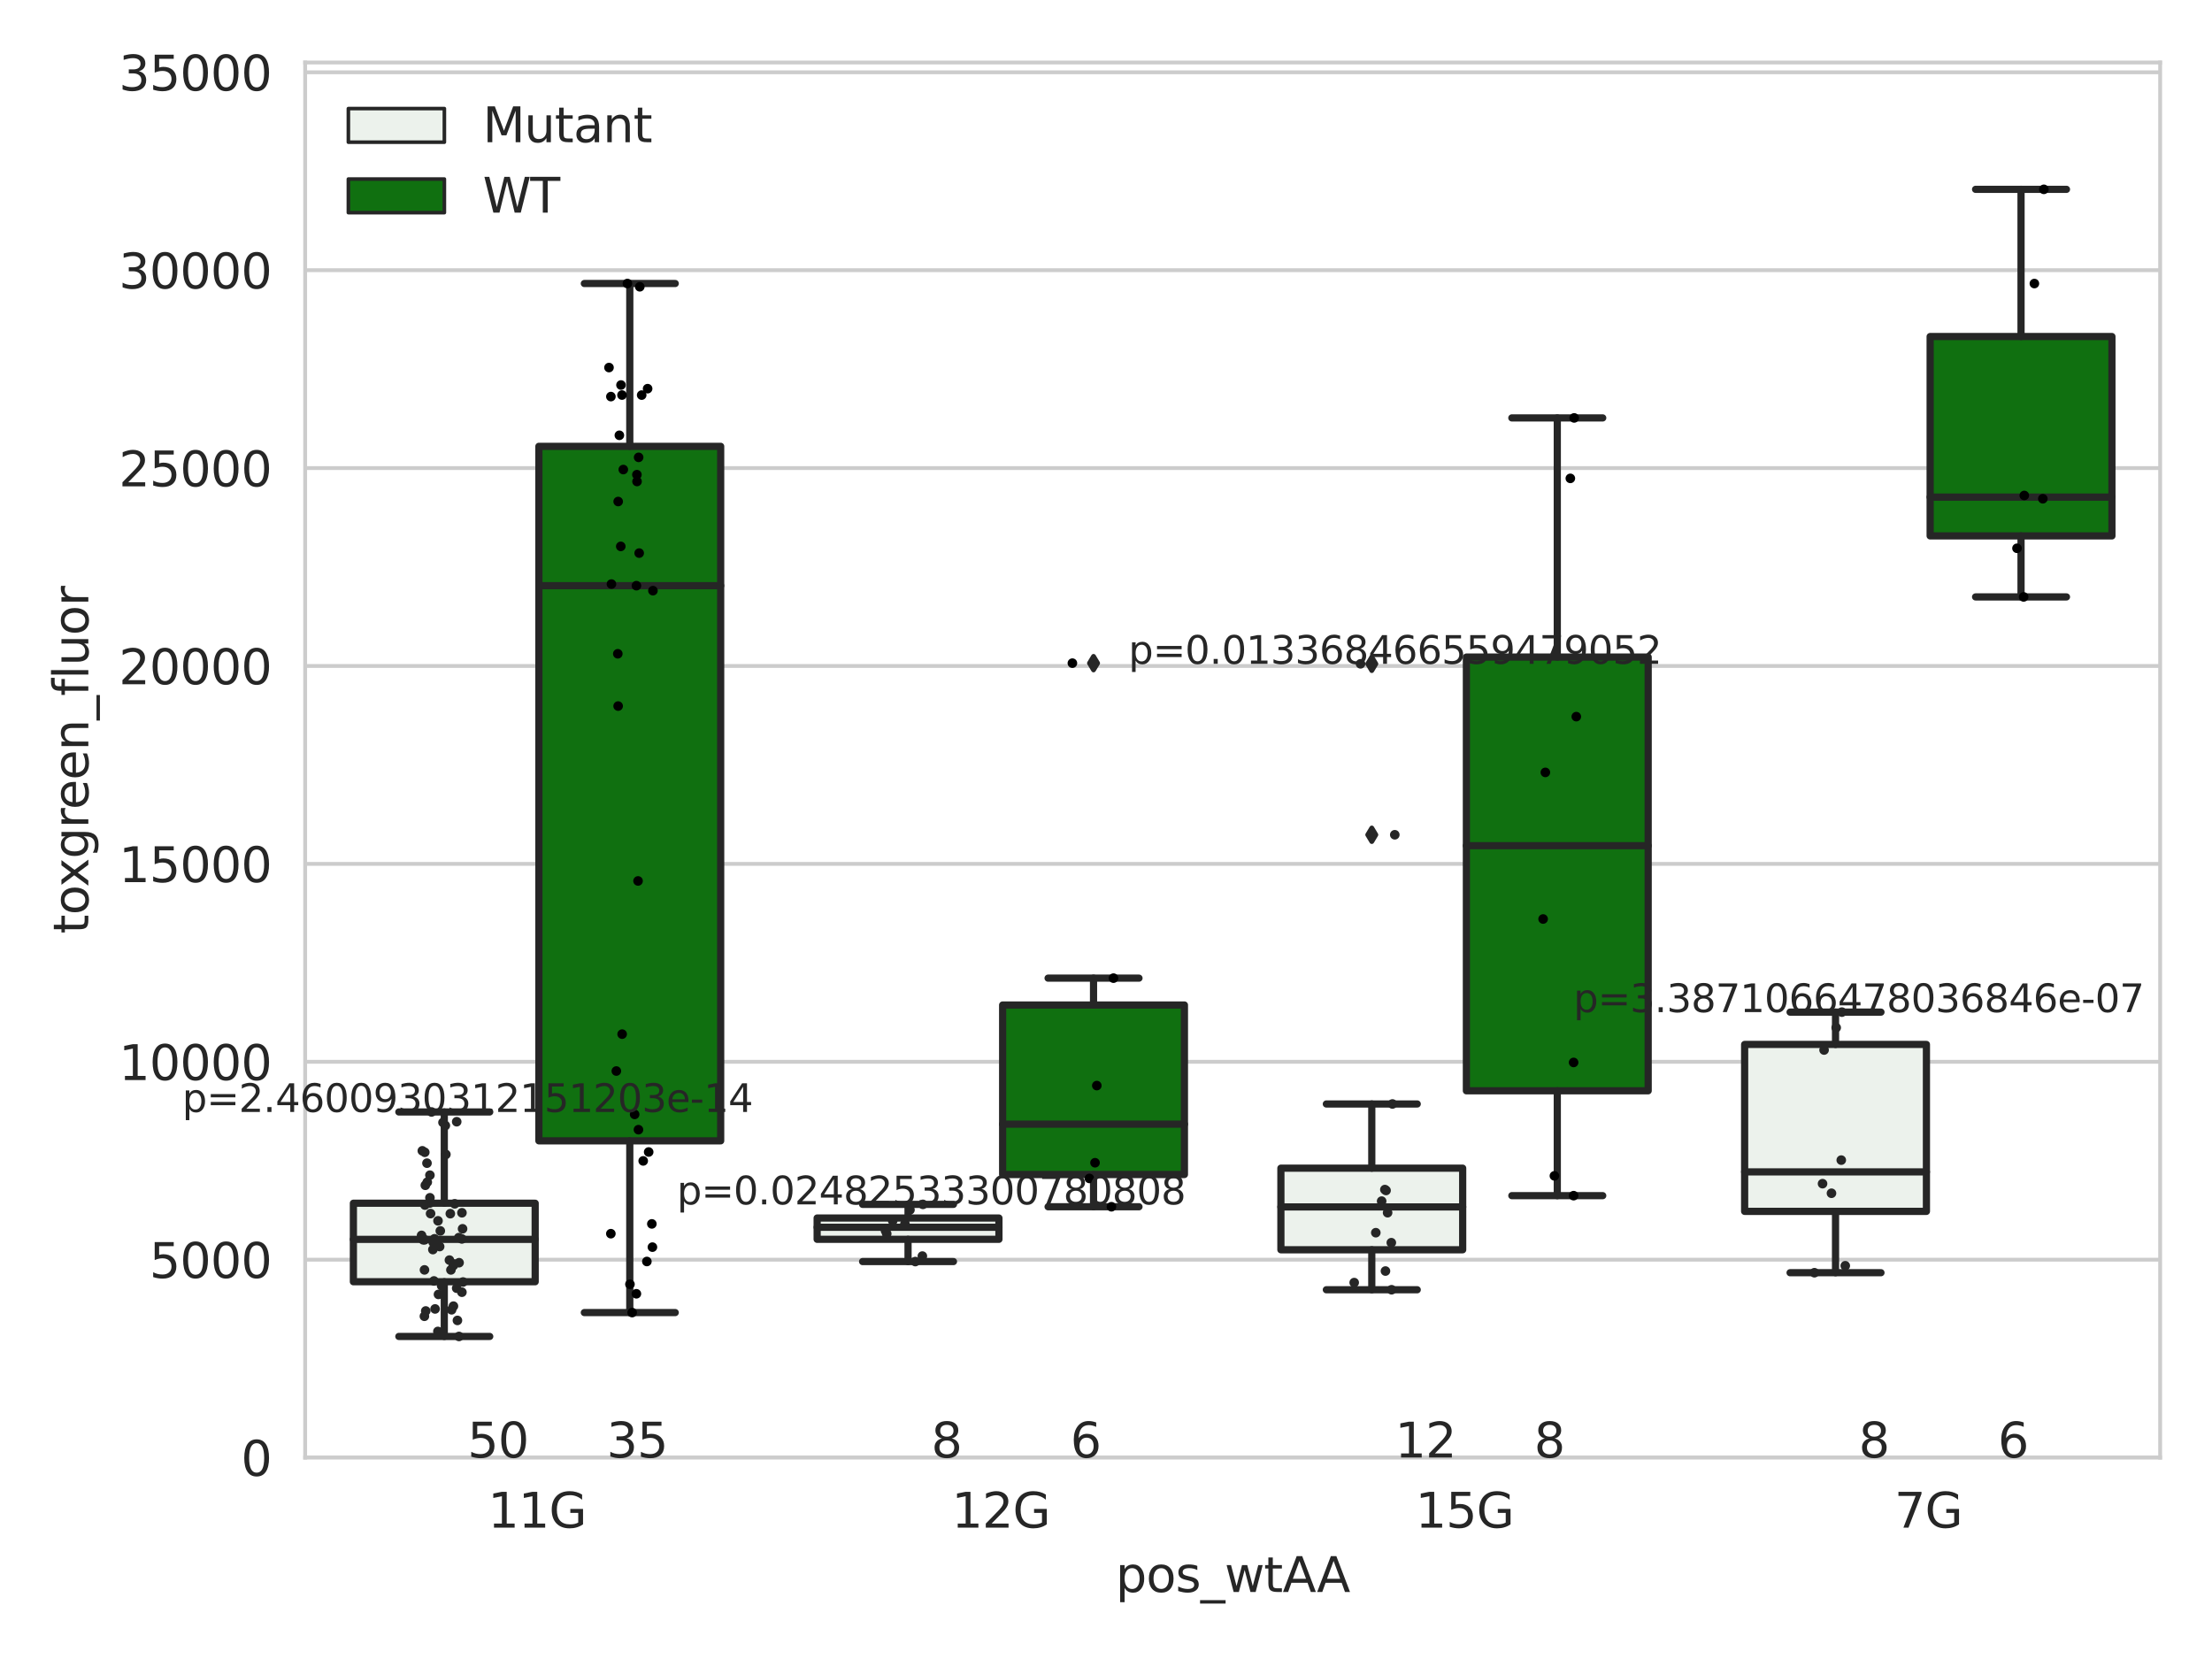 <?xml version="1.0" encoding="utf-8" standalone="no"?>
<!DOCTYPE svg PUBLIC "-//W3C//DTD SVG 1.1//EN"
  "http://www.w3.org/Graphics/SVG/1.1/DTD/svg11.dtd">
<svg xmlns:xlink="http://www.w3.org/1999/xlink" width="460.8pt" height="345.6pt" viewBox="0 0 460.8 345.6" xmlns="http://www.w3.org/2000/svg" version="1.1">
 <defs>
  <style type="text/css">*{stroke-linejoin: round; stroke-linecap: butt}</style>
 </defs>
 <g id="figure_1">
  <g id="patch_1">
   <path d="M 0 345.6 
L 460.8 345.6 
L 460.8 0 
L 0 0 
z
" style="fill: #ffffff"/>
  </g>
  <g id="axes_1">
   <g id="patch_2">
    <path d="M 63.571 303.64 
L 450 303.64 
L 450 13.022 
L 63.571 13.022 
z
" style="fill: #ffffff"/>
   </g>
   <g id="matplotlib.axis_1">
    <g id="xtick_1">
     <g id="text_1">
      <!-- 11G -->
      <g style="fill: #262626" transform="translate(101.638 318.238) scale(0.1 -0.1)">
       <defs>
        <path id="DejaVuSans-31" d="M 794 531 
L 1825 531 
L 1825 4091 
L 703 3866 
L 703 4441 
L 1819 4666 
L 2450 4666 
L 2450 531 
L 3481 531 
L 3481 0 
L 794 0 
L 794 531 
z
" transform="scale(0.016)"/>
        <path id="DejaVuSans-47" d="M 3809 666 
L 3809 1919 
L 2778 1919 
L 2778 2438 
L 4434 2438 
L 4434 434 
Q 4069 175 3628 42 
Q 3188 -91 2688 -91 
Q 1594 -91 976 548 
Q 359 1188 359 2328 
Q 359 3472 976 4111 
Q 1594 4750 2688 4750 
Q 3144 4750 3555 4637 
Q 3966 4525 4313 4306 
L 4313 3634 
Q 3963 3931 3569 4081 
Q 3175 4231 2741 4231 
Q 1884 4231 1454 3753 
Q 1025 3275 1025 2328 
Q 1025 1384 1454 906 
Q 1884 428 2741 428 
Q 3075 428 3337 486 
Q 3600 544 3809 666 
z
" transform="scale(0.016)"/>
       </defs>
       <use xlink:href="#DejaVuSans-31"/>
       <use xlink:href="#DejaVuSans-31" x="63.623"/>
       <use xlink:href="#DejaVuSans-47" x="127.246"/>
      </g>
     </g>
    </g>
    <g id="xtick_2">
     <g id="text_2">
      <!-- 12G -->
      <g style="fill: #262626" transform="translate(198.245 318.238) scale(0.1 -0.1)">
       <defs>
        <path id="DejaVuSans-32" d="M 1228 531 
L 3431 531 
L 3431 0 
L 469 0 
L 469 531 
Q 828 903 1448 1529 
Q 2069 2156 2228 2338 
Q 2531 2678 2651 2914 
Q 2772 3150 2772 3378 
Q 2772 3750 2511 3984 
Q 2250 4219 1831 4219 
Q 1534 4219 1204 4116 
Q 875 4013 500 3803 
L 500 4441 
Q 881 4594 1212 4672 
Q 1544 4750 1819 4750 
Q 2544 4750 2975 4387 
Q 3406 4025 3406 3419 
Q 3406 3131 3298 2873 
Q 3191 2616 2906 2266 
Q 2828 2175 2409 1742 
Q 1991 1309 1228 531 
z
" transform="scale(0.016)"/>
       </defs>
       <use xlink:href="#DejaVuSans-31"/>
       <use xlink:href="#DejaVuSans-32" x="63.623"/>
       <use xlink:href="#DejaVuSans-47" x="127.246"/>
      </g>
     </g>
    </g>
    <g id="xtick_3">
     <g id="text_3">
      <!-- 15G -->
      <g style="fill: #262626" transform="translate(294.853 318.238) scale(0.1 -0.1)">
       <defs>
        <path id="DejaVuSans-35" d="M 691 4666 
L 3169 4666 
L 3169 4134 
L 1269 4134 
L 1269 2991 
Q 1406 3038 1543 3061 
Q 1681 3084 1819 3084 
Q 2600 3084 3056 2656 
Q 3513 2228 3513 1497 
Q 3513 744 3044 326 
Q 2575 -91 1722 -91 
Q 1428 -91 1123 -41 
Q 819 9 494 109 
L 494 744 
Q 775 591 1075 516 
Q 1375 441 1709 441 
Q 2250 441 2565 725 
Q 2881 1009 2881 1497 
Q 2881 1984 2565 2268 
Q 2250 2553 1709 2553 
Q 1456 2553 1204 2497 
Q 953 2441 691 2322 
L 691 4666 
z
" transform="scale(0.016)"/>
       </defs>
       <use xlink:href="#DejaVuSans-31"/>
       <use xlink:href="#DejaVuSans-35" x="63.623"/>
       <use xlink:href="#DejaVuSans-47" x="127.246"/>
      </g>
     </g>
    </g>
    <g id="xtick_4">
     <g id="text_4">
      <!-- 7G -->
      <g style="fill: #262626" transform="translate(394.641 318.238) scale(0.1 -0.1)">
       <defs>
        <path id="DejaVuSans-37" d="M 525 4666 
L 3525 4666 
L 3525 4397 
L 1831 0 
L 1172 0 
L 2766 4134 
L 525 4134 
L 525 4666 
z
" transform="scale(0.016)"/>
       </defs>
       <use xlink:href="#DejaVuSans-37"/>
       <use xlink:href="#DejaVuSans-47" x="63.623"/>
      </g>
     </g>
    </g>
    <g id="text_5">
     <!-- pos_wtAA -->
     <g style="fill: #262626" transform="translate(232.42 331.638) scale(0.1 -0.1)">
      <defs>
       <path id="DejaVuSans-70" d="M 1159 525 
L 1159 -1331 
L 581 -1331 
L 581 3500 
L 1159 3500 
L 1159 2969 
Q 1341 3281 1617 3432 
Q 1894 3584 2278 3584 
Q 2916 3584 3314 3078 
Q 3713 2572 3713 1747 
Q 3713 922 3314 415 
Q 2916 -91 2278 -91 
Q 1894 -91 1617 61 
Q 1341 213 1159 525 
z
M 3116 1747 
Q 3116 2381 2855 2742 
Q 2594 3103 2138 3103 
Q 1681 3103 1420 2742 
Q 1159 2381 1159 1747 
Q 1159 1113 1420 752 
Q 1681 391 2138 391 
Q 2594 391 2855 752 
Q 3116 1113 3116 1747 
z
" transform="scale(0.016)"/>
       <path id="DejaVuSans-6f" d="M 1959 3097 
Q 1497 3097 1228 2736 
Q 959 2375 959 1747 
Q 959 1119 1226 758 
Q 1494 397 1959 397 
Q 2419 397 2687 759 
Q 2956 1122 2956 1747 
Q 2956 2369 2687 2733 
Q 2419 3097 1959 3097 
z
M 1959 3584 
Q 2709 3584 3137 3096 
Q 3566 2609 3566 1747 
Q 3566 888 3137 398 
Q 2709 -91 1959 -91 
Q 1206 -91 779 398 
Q 353 888 353 1747 
Q 353 2609 779 3096 
Q 1206 3584 1959 3584 
z
" transform="scale(0.016)"/>
       <path id="DejaVuSans-73" d="M 2834 3397 
L 2834 2853 
Q 2591 2978 2328 3040 
Q 2066 3103 1784 3103 
Q 1356 3103 1142 2972 
Q 928 2841 928 2578 
Q 928 2378 1081 2264 
Q 1234 2150 1697 2047 
L 1894 2003 
Q 2506 1872 2764 1633 
Q 3022 1394 3022 966 
Q 3022 478 2636 193 
Q 2250 -91 1575 -91 
Q 1294 -91 989 -36 
Q 684 19 347 128 
L 347 722 
Q 666 556 975 473 
Q 1284 391 1588 391 
Q 1994 391 2212 530 
Q 2431 669 2431 922 
Q 2431 1156 2273 1281 
Q 2116 1406 1581 1522 
L 1381 1569 
Q 847 1681 609 1914 
Q 372 2147 372 2553 
Q 372 3047 722 3315 
Q 1072 3584 1716 3584 
Q 2034 3584 2315 3537 
Q 2597 3491 2834 3397 
z
" transform="scale(0.016)"/>
       <path id="DejaVuSans-5f" d="M 3263 -1063 
L 3263 -1509 
L -63 -1509 
L -63 -1063 
L 3263 -1063 
z
" transform="scale(0.016)"/>
       <path id="DejaVuSans-77" d="M 269 3500 
L 844 3500 
L 1563 769 
L 2278 3500 
L 2956 3500 
L 3675 769 
L 4391 3500 
L 4966 3500 
L 4050 0 
L 3372 0 
L 2619 2869 
L 1863 0 
L 1184 0 
L 269 3500 
z
" transform="scale(0.016)"/>
       <path id="DejaVuSans-74" d="M 1172 4494 
L 1172 3500 
L 2356 3500 
L 2356 3053 
L 1172 3053 
L 1172 1153 
Q 1172 725 1289 603 
Q 1406 481 1766 481 
L 2356 481 
L 2356 0 
L 1766 0 
Q 1100 0 847 248 
Q 594 497 594 1153 
L 594 3053 
L 172 3053 
L 172 3500 
L 594 3500 
L 594 4494 
L 1172 4494 
z
" transform="scale(0.016)"/>
       <path id="DejaVuSans-41" d="M 2188 4044 
L 1331 1722 
L 3047 1722 
L 2188 4044 
z
M 1831 4666 
L 2547 4666 
L 4325 0 
L 3669 0 
L 3244 1197 
L 1141 1197 
L 716 0 
L 50 0 
L 1831 4666 
z
" transform="scale(0.016)"/>
      </defs>
      <use xlink:href="#DejaVuSans-70"/>
      <use xlink:href="#DejaVuSans-6f" x="63.477"/>
      <use xlink:href="#DejaVuSans-73" x="124.658"/>
      <use xlink:href="#DejaVuSans-5f" x="176.758"/>
      <use xlink:href="#DejaVuSans-77" x="226.758"/>
      <use xlink:href="#DejaVuSans-74" x="308.545"/>
      <use xlink:href="#DejaVuSans-41" x="347.754"/>
      <use xlink:href="#DejaVuSans-41" x="418.912"/>
     </g>
    </g>
   </g>
   <g id="matplotlib.axis_2">
    <g id="ytick_1">
     <g id="line2d_1">
      <path d="M 63.571 303.64 
L 450 303.64 
" clip-path="url(#p4f8d6cd284)" style="fill: none; stroke: #cccccc; stroke-width: 0.8; stroke-linecap: round"/>
     </g>
     <g id="text_6">
      <!-- 0 -->
      <g style="fill: #262626" transform="translate(50.209 307.439) scale(0.1 -0.1)">
       <defs>
        <path id="DejaVuSans-30" d="M 2034 4250 
Q 1547 4250 1301 3770 
Q 1056 3291 1056 2328 
Q 1056 1369 1301 889 
Q 1547 409 2034 409 
Q 2525 409 2770 889 
Q 3016 1369 3016 2328 
Q 3016 3291 2770 3770 
Q 2525 4250 2034 4250 
z
M 2034 4750 
Q 2819 4750 3233 4129 
Q 3647 3509 3647 2328 
Q 3647 1150 3233 529 
Q 2819 -91 2034 -91 
Q 1250 -91 836 529 
Q 422 1150 422 2328 
Q 422 3509 836 4129 
Q 1250 4750 2034 4750 
z
" transform="scale(0.016)"/>
       </defs>
       <use xlink:href="#DejaVuSans-30"/>
      </g>
     </g>
    </g>
    <g id="ytick_2">
     <g id="line2d_2">
      <path d="M 63.571 262.414 
L 450 262.414 
" clip-path="url(#p4f8d6cd284)" style="fill: none; stroke: #cccccc; stroke-width: 0.8; stroke-linecap: round"/>
     </g>
     <g id="text_7">
      <!-- 5000 -->
      <g style="fill: #262626" transform="translate(31.121 266.214) scale(0.1 -0.1)">
       <use xlink:href="#DejaVuSans-35"/>
       <use xlink:href="#DejaVuSans-30" x="63.623"/>
       <use xlink:href="#DejaVuSans-30" x="127.246"/>
       <use xlink:href="#DejaVuSans-30" x="190.869"/>
      </g>
     </g>
    </g>
    <g id="ytick_3">
     <g id="line2d_3">
      <path d="M 63.571 221.189 
L 450 221.189 
" clip-path="url(#p4f8d6cd284)" style="fill: none; stroke: #cccccc; stroke-width: 0.8; stroke-linecap: round"/>
     </g>
     <g id="text_8">
      <!-- 10000 -->
      <g style="fill: #262626" transform="translate(24.759 224.988) scale(0.1 -0.1)">
       <use xlink:href="#DejaVuSans-31"/>
       <use xlink:href="#DejaVuSans-30" x="63.623"/>
       <use xlink:href="#DejaVuSans-30" x="127.246"/>
       <use xlink:href="#DejaVuSans-30" x="190.869"/>
       <use xlink:href="#DejaVuSans-30" x="254.492"/>
      </g>
     </g>
    </g>
    <g id="ytick_4">
     <g id="line2d_4">
      <path d="M 63.571 179.963 
L 450 179.963 
" clip-path="url(#p4f8d6cd284)" style="fill: none; stroke: #cccccc; stroke-width: 0.8; stroke-linecap: round"/>
     </g>
     <g id="text_9">
      <!-- 15000 -->
      <g style="fill: #262626" transform="translate(24.759 183.762) scale(0.1 -0.1)">
       <use xlink:href="#DejaVuSans-31"/>
       <use xlink:href="#DejaVuSans-35" x="63.623"/>
       <use xlink:href="#DejaVuSans-30" x="127.246"/>
       <use xlink:href="#DejaVuSans-30" x="190.869"/>
       <use xlink:href="#DejaVuSans-30" x="254.492"/>
      </g>
     </g>
    </g>
    <g id="ytick_5">
     <g id="line2d_5">
      <path d="M 63.571 138.738 
L 450 138.738 
" clip-path="url(#p4f8d6cd284)" style="fill: none; stroke: #cccccc; stroke-width: 0.8; stroke-linecap: round"/>
     </g>
     <g id="text_10">
      <!-- 20000 -->
      <g style="fill: #262626" transform="translate(24.759 142.537) scale(0.1 -0.1)">
       <use xlink:href="#DejaVuSans-32"/>
       <use xlink:href="#DejaVuSans-30" x="63.623"/>
       <use xlink:href="#DejaVuSans-30" x="127.246"/>
       <use xlink:href="#DejaVuSans-30" x="190.869"/>
       <use xlink:href="#DejaVuSans-30" x="254.492"/>
      </g>
     </g>
    </g>
    <g id="ytick_6">
     <g id="line2d_6">
      <path d="M 63.571 97.512 
L 450 97.512 
" clip-path="url(#p4f8d6cd284)" style="fill: none; stroke: #cccccc; stroke-width: 0.8; stroke-linecap: round"/>
     </g>
     <g id="text_11">
      <!-- 25000 -->
      <g style="fill: #262626" transform="translate(24.759 101.311) scale(0.1 -0.1)">
       <use xlink:href="#DejaVuSans-32"/>
       <use xlink:href="#DejaVuSans-35" x="63.623"/>
       <use xlink:href="#DejaVuSans-30" x="127.246"/>
       <use xlink:href="#DejaVuSans-30" x="190.869"/>
       <use xlink:href="#DejaVuSans-30" x="254.492"/>
      </g>
     </g>
    </g>
    <g id="ytick_7">
     <g id="line2d_7">
      <path d="M 63.571 56.286 
L 450 56.286 
" clip-path="url(#p4f8d6cd284)" style="fill: none; stroke: #cccccc; stroke-width: 0.8; stroke-linecap: round"/>
     </g>
     <g id="text_12">
      <!-- 30000 -->
      <g style="fill: #262626" transform="translate(24.759 60.085) scale(0.1 -0.1)">
       <defs>
        <path id="DejaVuSans-33" d="M 2597 2516 
Q 3050 2419 3304 2112 
Q 3559 1806 3559 1356 
Q 3559 666 3084 287 
Q 2609 -91 1734 -91 
Q 1441 -91 1130 -33 
Q 819 25 488 141 
L 488 750 
Q 750 597 1062 519 
Q 1375 441 1716 441 
Q 2309 441 2620 675 
Q 2931 909 2931 1356 
Q 2931 1769 2642 2001 
Q 2353 2234 1838 2234 
L 1294 2234 
L 1294 2753 
L 1863 2753 
Q 2328 2753 2575 2939 
Q 2822 3125 2822 3475 
Q 2822 3834 2567 4026 
Q 2313 4219 1838 4219 
Q 1578 4219 1281 4162 
Q 984 4106 628 3988 
L 628 4550 
Q 988 4650 1302 4700 
Q 1616 4750 1894 4750 
Q 2613 4750 3031 4423 
Q 3450 4097 3450 3541 
Q 3450 3153 3228 2886 
Q 3006 2619 2597 2516 
z
" transform="scale(0.016)"/>
       </defs>
       <use xlink:href="#DejaVuSans-33"/>
       <use xlink:href="#DejaVuSans-30" x="63.623"/>
       <use xlink:href="#DejaVuSans-30" x="127.246"/>
       <use xlink:href="#DejaVuSans-30" x="190.869"/>
       <use xlink:href="#DejaVuSans-30" x="254.492"/>
      </g>
     </g>
    </g>
    <g id="ytick_8">
     <g id="line2d_8">
      <path d="M 63.571 15.061 
L 450 15.061 
" clip-path="url(#p4f8d6cd284)" style="fill: none; stroke: #cccccc; stroke-width: 0.8; stroke-linecap: round"/>
     </g>
     <g id="text_13">
      <!-- 35000 -->
      <g style="fill: #262626" transform="translate(24.759 18.86) scale(0.1 -0.1)">
       <use xlink:href="#DejaVuSans-33"/>
       <use xlink:href="#DejaVuSans-35" x="63.623"/>
       <use xlink:href="#DejaVuSans-30" x="127.246"/>
       <use xlink:href="#DejaVuSans-30" x="190.869"/>
       <use xlink:href="#DejaVuSans-30" x="254.492"/>
      </g>
     </g>
    </g>
    <g id="text_14">
     <!-- toxgreen_fluor -->
     <g style="fill: #262626" transform="translate(18.401 194.526) rotate(-90) scale(0.1 -0.1)">
      <defs>
       <path id="DejaVuSans-78" d="M 3513 3500 
L 2247 1797 
L 3578 0 
L 2900 0 
L 1881 1375 
L 863 0 
L 184 0 
L 1544 1831 
L 300 3500 
L 978 3500 
L 1906 2253 
L 2834 3500 
L 3513 3500 
z
" transform="scale(0.016)"/>
       <path id="DejaVuSans-67" d="M 2906 1791 
Q 2906 2416 2648 2759 
Q 2391 3103 1925 3103 
Q 1463 3103 1205 2759 
Q 947 2416 947 1791 
Q 947 1169 1205 825 
Q 1463 481 1925 481 
Q 2391 481 2648 825 
Q 2906 1169 2906 1791 
z
M 3481 434 
Q 3481 -459 3084 -895 
Q 2688 -1331 1869 -1331 
Q 1566 -1331 1297 -1286 
Q 1028 -1241 775 -1147 
L 775 -588 
Q 1028 -725 1275 -790 
Q 1522 -856 1778 -856 
Q 2344 -856 2625 -561 
Q 2906 -266 2906 331 
L 2906 616 
Q 2728 306 2450 153 
Q 2172 0 1784 0 
Q 1141 0 747 490 
Q 353 981 353 1791 
Q 353 2603 747 3093 
Q 1141 3584 1784 3584 
Q 2172 3584 2450 3431 
Q 2728 3278 2906 2969 
L 2906 3500 
L 3481 3500 
L 3481 434 
z
" transform="scale(0.016)"/>
       <path id="DejaVuSans-72" d="M 2631 2963 
Q 2534 3019 2420 3045 
Q 2306 3072 2169 3072 
Q 1681 3072 1420 2755 
Q 1159 2438 1159 1844 
L 1159 0 
L 581 0 
L 581 3500 
L 1159 3500 
L 1159 2956 
Q 1341 3275 1631 3429 
Q 1922 3584 2338 3584 
Q 2397 3584 2469 3576 
Q 2541 3569 2628 3553 
L 2631 2963 
z
" transform="scale(0.016)"/>
       <path id="DejaVuSans-65" d="M 3597 1894 
L 3597 1613 
L 953 1613 
Q 991 1019 1311 708 
Q 1631 397 2203 397 
Q 2534 397 2845 478 
Q 3156 559 3463 722 
L 3463 178 
Q 3153 47 2828 -22 
Q 2503 -91 2169 -91 
Q 1331 -91 842 396 
Q 353 884 353 1716 
Q 353 2575 817 3079 
Q 1281 3584 2069 3584 
Q 2775 3584 3186 3129 
Q 3597 2675 3597 1894 
z
M 3022 2063 
Q 3016 2534 2758 2815 
Q 2500 3097 2075 3097 
Q 1594 3097 1305 2825 
Q 1016 2553 972 2059 
L 3022 2063 
z
" transform="scale(0.016)"/>
       <path id="DejaVuSans-6e" d="M 3513 2113 
L 3513 0 
L 2938 0 
L 2938 2094 
Q 2938 2591 2744 2837 
Q 2550 3084 2163 3084 
Q 1697 3084 1428 2787 
Q 1159 2491 1159 1978 
L 1159 0 
L 581 0 
L 581 3500 
L 1159 3500 
L 1159 2956 
Q 1366 3272 1645 3428 
Q 1925 3584 2291 3584 
Q 2894 3584 3203 3211 
Q 3513 2838 3513 2113 
z
" transform="scale(0.016)"/>
       <path id="DejaVuSans-66" d="M 2375 4863 
L 2375 4384 
L 1825 4384 
Q 1516 4384 1395 4259 
Q 1275 4134 1275 3809 
L 1275 3500 
L 2222 3500 
L 2222 3053 
L 1275 3053 
L 1275 0 
L 697 0 
L 697 3053 
L 147 3053 
L 147 3500 
L 697 3500 
L 697 3744 
Q 697 4328 969 4595 
Q 1241 4863 1831 4863 
L 2375 4863 
z
" transform="scale(0.016)"/>
       <path id="DejaVuSans-6c" d="M 603 4863 
L 1178 4863 
L 1178 0 
L 603 0 
L 603 4863 
z
" transform="scale(0.016)"/>
       <path id="DejaVuSans-75" d="M 544 1381 
L 544 3500 
L 1119 3500 
L 1119 1403 
Q 1119 906 1312 657 
Q 1506 409 1894 409 
Q 2359 409 2629 706 
Q 2900 1003 2900 1516 
L 2900 3500 
L 3475 3500 
L 3475 0 
L 2900 0 
L 2900 538 
Q 2691 219 2414 64 
Q 2138 -91 1772 -91 
Q 1169 -91 856 284 
Q 544 659 544 1381 
z
M 1991 3584 
L 1991 3584 
z
" transform="scale(0.016)"/>
      </defs>
      <use xlink:href="#DejaVuSans-74"/>
      <use xlink:href="#DejaVuSans-6f" x="39.209"/>
      <use xlink:href="#DejaVuSans-78" x="97.266"/>
      <use xlink:href="#DejaVuSans-67" x="156.445"/>
      <use xlink:href="#DejaVuSans-72" x="219.922"/>
      <use xlink:href="#DejaVuSans-65" x="258.785"/>
      <use xlink:href="#DejaVuSans-65" x="320.309"/>
      <use xlink:href="#DejaVuSans-6e" x="381.832"/>
      <use xlink:href="#DejaVuSans-5f" x="445.211"/>
      <use xlink:href="#DejaVuSans-66" x="495.211"/>
      <use xlink:href="#DejaVuSans-6c" x="530.416"/>
      <use xlink:href="#DejaVuSans-75" x="558.199"/>
      <use xlink:href="#DejaVuSans-6f" x="621.578"/>
      <use xlink:href="#DejaVuSans-72" x="682.76"/>
     </g>
    </g>
   </g>
   <g id="patch_3">
    <path d="M 73.618 267.011 
L 111.488 267.011 
L 111.488 250.654 
L 73.618 250.654 
L 73.618 267.011 
z
" clip-path="url(#p4f8d6cd284)" style="fill: #ecf2ec; stroke: #262626; stroke-width: 1.5; stroke-linejoin: miter"/>
   </g>
   <g id="patch_4">
    <path d="M 112.261 237.659 
L 150.131 237.659 
L 150.131 92.978 
L 112.261 92.978 
L 112.261 237.659 
z
" clip-path="url(#p4f8d6cd284)" style="fill: #107010; stroke: #262626; stroke-width: 1.5; stroke-linejoin: miter"/>
   </g>
   <g id="patch_5">
    <path d="M 170.226 258.174 
L 208.096 258.174 
L 208.096 253.736 
L 170.226 253.736 
L 170.226 258.174 
z
" clip-path="url(#p4f8d6cd284)" style="fill: #ecf2ec; stroke: #262626; stroke-width: 1.5; stroke-linejoin: miter"/>
   </g>
   <g id="patch_6">
    <path d="M 208.868 244.672 
L 246.738 244.672 
L 246.738 209.361 
L 208.868 209.361 
L 208.868 244.672 
z
" clip-path="url(#p4f8d6cd284)" style="fill: #107010; stroke: #262626; stroke-width: 1.5; stroke-linejoin: miter"/>
   </g>
   <g id="patch_7">
    <path d="M 266.833 260.352 
L 304.703 260.352 
L 304.703 243.351 
L 266.833 243.351 
L 266.833 260.352 
z
" clip-path="url(#p4f8d6cd284)" style="fill: #ecf2ec; stroke: #262626; stroke-width: 1.5; stroke-linejoin: miter"/>
   </g>
   <g id="patch_8">
    <path d="M 305.476 227.233 
L 343.346 227.233 
L 343.346 136.88 
L 305.476 136.88 
L 305.476 227.233 
z
" clip-path="url(#p4f8d6cd284)" style="fill: #107010; stroke: #262626; stroke-width: 1.5; stroke-linejoin: miter"/>
   </g>
   <g id="patch_9">
    <path d="M 363.44 252.352 
L 401.31 252.352 
L 401.31 217.576 
L 363.44 217.576 
L 363.44 252.352 
z
" clip-path="url(#p4f8d6cd284)" style="fill: #ecf2ec; stroke: #262626; stroke-width: 1.5; stroke-linejoin: miter"/>
   </g>
   <g id="patch_10">
    <path d="M 402.083 111.638 
L 439.953 111.638 
L 439.953 70.105 
L 402.083 70.105 
L 402.083 111.638 
z
" clip-path="url(#p4f8d6cd284)" style="fill: #107010; stroke: #262626; stroke-width: 1.5; stroke-linejoin: miter"/>
   </g>
   <g id="patch_11">
    <path d="M 111.875 303.64 
L 111.875 303.64 
L 111.875 303.64 
L 111.875 303.64 
z
" clip-path="url(#p4f8d6cd284)" style="fill: #ecf2ec; stroke: #262626; stroke-width: 0.75; stroke-linejoin: miter"/>
   </g>
   <g id="patch_12">
    <path d="M 111.875 303.64 
L 111.875 303.64 
L 111.875 303.64 
L 111.875 303.64 
z
" clip-path="url(#p4f8d6cd284)" style="fill: #107010; stroke: #262626; stroke-width: 0.75; stroke-linejoin: miter"/>
   </g>
   <g id="PathCollection_1"/>
   <g id="PathCollection_2"/>
   <g id="line2d_9">
    <path d="M 92.553 267.011 
L 92.553 278.405 
" clip-path="url(#p4f8d6cd284)" style="fill: none; stroke: #262626; stroke-width: 1.5; stroke-linecap: round"/>
   </g>
   <g id="line2d_10">
    <path d="M 92.553 250.654 
L 92.553 231.641 
" clip-path="url(#p4f8d6cd284)" style="fill: none; stroke: #262626; stroke-width: 1.5; stroke-linecap: round"/>
   </g>
   <g id="line2d_11">
    <path d="M 83.086 278.405 
L 102.021 278.405 
" clip-path="url(#p4f8d6cd284)" style="fill: none; stroke: #262626; stroke-width: 1.5; stroke-linecap: round"/>
   </g>
   <g id="line2d_12">
    <path d="M 83.086 231.641 
L 102.021 231.641 
" clip-path="url(#p4f8d6cd284)" style="fill: none; stroke: #262626; stroke-width: 1.5; stroke-linecap: round"/>
   </g>
   <g id="line2d_13"/>
   <g id="line2d_14">
    <path d="M 131.196 237.659 
L 131.196 273.432 
" clip-path="url(#p4f8d6cd284)" style="fill: none; stroke: #262626; stroke-width: 1.5; stroke-linecap: round"/>
   </g>
   <g id="line2d_15">
    <path d="M 131.196 92.978 
L 131.196 59.06 
" clip-path="url(#p4f8d6cd284)" style="fill: none; stroke: #262626; stroke-width: 1.5; stroke-linecap: round"/>
   </g>
   <g id="line2d_16">
    <path d="M 121.729 273.432 
L 140.664 273.432 
" clip-path="url(#p4f8d6cd284)" style="fill: none; stroke: #262626; stroke-width: 1.5; stroke-linecap: round"/>
   </g>
   <g id="line2d_17">
    <path d="M 121.729 59.06 
L 140.664 59.06 
" clip-path="url(#p4f8d6cd284)" style="fill: none; stroke: #262626; stroke-width: 1.5; stroke-linecap: round"/>
   </g>
   <g id="line2d_18"/>
   <g id="line2d_19">
    <path d="M 189.161 258.174 
L 189.161 262.807 
" clip-path="url(#p4f8d6cd284)" style="fill: none; stroke: #262626; stroke-width: 1.5; stroke-linecap: round"/>
   </g>
   <g id="line2d_20">
    <path d="M 189.161 253.736 
L 189.161 250.892 
" clip-path="url(#p4f8d6cd284)" style="fill: none; stroke: #262626; stroke-width: 1.5; stroke-linecap: round"/>
   </g>
   <g id="line2d_21">
    <path d="M 179.693 262.807 
L 198.628 262.807 
" clip-path="url(#p4f8d6cd284)" style="fill: none; stroke: #262626; stroke-width: 1.5; stroke-linecap: round"/>
   </g>
   <g id="line2d_22">
    <path d="M 179.693 250.892 
L 198.628 250.892 
" clip-path="url(#p4f8d6cd284)" style="fill: none; stroke: #262626; stroke-width: 1.5; stroke-linecap: round"/>
   </g>
   <g id="line2d_23"/>
   <g id="line2d_24">
    <path d="M 227.803 244.672 
L 227.803 251.39 
" clip-path="url(#p4f8d6cd284)" style="fill: none; stroke: #262626; stroke-width: 1.5; stroke-linecap: round"/>
   </g>
   <g id="line2d_25">
    <path d="M 227.803 209.361 
L 227.803 203.765 
" clip-path="url(#p4f8d6cd284)" style="fill: none; stroke: #262626; stroke-width: 1.5; stroke-linecap: round"/>
   </g>
   <g id="line2d_26">
    <path d="M 218.336 251.39 
L 237.271 251.39 
" clip-path="url(#p4f8d6cd284)" style="fill: none; stroke: #262626; stroke-width: 1.5; stroke-linecap: round"/>
   </g>
   <g id="line2d_27">
    <path d="M 218.336 203.765 
L 237.271 203.765 
" clip-path="url(#p4f8d6cd284)" style="fill: none; stroke: #262626; stroke-width: 1.5; stroke-linecap: round"/>
   </g>
   <g id="line2d_28">
    <defs>
     <path id="m1f57f8553c" d="M -0 1.414 
L 0.849 0 
L 0 -1.414 
L -0.849 -0 
z
" style="stroke: #262626; stroke-linejoin: miter"/>
    </defs>
    <g clip-path="url(#p4f8d6cd284)">
     <use xlink:href="#m1f57f8553c" x="227.803" y="138.147" style="fill: #262626; stroke: #262626; stroke-linejoin: miter"/>
    </g>
   </g>
   <g id="line2d_29">
    <path d="M 285.768 260.352 
L 285.768 268.678 
" clip-path="url(#p4f8d6cd284)" style="fill: none; stroke: #262626; stroke-width: 1.5; stroke-linecap: round"/>
   </g>
   <g id="line2d_30">
    <path d="M 285.768 243.351 
L 285.768 229.979 
" clip-path="url(#p4f8d6cd284)" style="fill: none; stroke: #262626; stroke-width: 1.5; stroke-linecap: round"/>
   </g>
   <g id="line2d_31">
    <path d="M 276.3 268.678 
L 295.235 268.678 
" clip-path="url(#p4f8d6cd284)" style="fill: none; stroke: #262626; stroke-width: 1.5; stroke-linecap: round"/>
   </g>
   <g id="line2d_32">
    <path d="M 276.3 229.979 
L 295.235 229.979 
" clip-path="url(#p4f8d6cd284)" style="fill: none; stroke: #262626; stroke-width: 1.5; stroke-linecap: round"/>
   </g>
   <g id="line2d_33">
    <g clip-path="url(#p4f8d6cd284)">
     <use xlink:href="#m1f57f8553c" x="285.768" y="138.283" style="fill: #262626; stroke: #262626; stroke-linejoin: miter"/>
     <use xlink:href="#m1f57f8553c" x="285.768" y="173.897" style="fill: #262626; stroke: #262626; stroke-linejoin: miter"/>
    </g>
   </g>
   <g id="line2d_34">
    <path d="M 324.411 227.233 
L 324.411 249.075 
" clip-path="url(#p4f8d6cd284)" style="fill: none; stroke: #262626; stroke-width: 1.5; stroke-linecap: round"/>
   </g>
   <g id="line2d_35">
    <path d="M 324.411 136.88 
L 324.411 87.059 
" clip-path="url(#p4f8d6cd284)" style="fill: none; stroke: #262626; stroke-width: 1.5; stroke-linecap: round"/>
   </g>
   <g id="line2d_36">
    <path d="M 314.943 249.075 
L 333.878 249.075 
" clip-path="url(#p4f8d6cd284)" style="fill: none; stroke: #262626; stroke-width: 1.5; stroke-linecap: round"/>
   </g>
   <g id="line2d_37">
    <path d="M 314.943 87.059 
L 333.878 87.059 
" clip-path="url(#p4f8d6cd284)" style="fill: none; stroke: #262626; stroke-width: 1.5; stroke-linecap: round"/>
   </g>
   <g id="line2d_38"/>
   <g id="line2d_39">
    <path d="M 382.375 252.352 
L 382.375 265.13 
" clip-path="url(#p4f8d6cd284)" style="fill: none; stroke: #262626; stroke-width: 1.5; stroke-linecap: round"/>
   </g>
   <g id="line2d_40">
    <path d="M 382.375 217.576 
L 382.375 210.844 
" clip-path="url(#p4f8d6cd284)" style="fill: none; stroke: #262626; stroke-width: 1.5; stroke-linecap: round"/>
   </g>
   <g id="line2d_41">
    <path d="M 372.907 265.13 
L 391.842 265.13 
" clip-path="url(#p4f8d6cd284)" style="fill: none; stroke: #262626; stroke-width: 1.5; stroke-linecap: round"/>
   </g>
   <g id="line2d_42">
    <path d="M 372.907 210.844 
L 391.842 210.844 
" clip-path="url(#p4f8d6cd284)" style="fill: none; stroke: #262626; stroke-width: 1.5; stroke-linecap: round"/>
   </g>
   <g id="line2d_43"/>
   <g id="line2d_44">
    <path d="M 421.018 111.638 
L 421.018 124.348 
" clip-path="url(#p4f8d6cd284)" style="fill: none; stroke: #262626; stroke-width: 1.5; stroke-linecap: round"/>
   </g>
   <g id="line2d_45">
    <path d="M 421.018 70.105 
L 421.018 39.442 
" clip-path="url(#p4f8d6cd284)" style="fill: none; stroke: #262626; stroke-width: 1.5; stroke-linecap: round"/>
   </g>
   <g id="line2d_46">
    <path d="M 411.55 124.348 
L 430.485 124.348 
" clip-path="url(#p4f8d6cd284)" style="fill: none; stroke: #262626; stroke-width: 1.5; stroke-linecap: round"/>
   </g>
   <g id="line2d_47">
    <path d="M 411.55 39.442 
L 430.485 39.442 
" clip-path="url(#p4f8d6cd284)" style="fill: none; stroke: #262626; stroke-width: 1.5; stroke-linecap: round"/>
   </g>
   <g id="line2d_48"/>
   <g id="line2d_49">
    <path d="M 73.618 258.181 
L 111.488 258.181 
" clip-path="url(#p4f8d6cd284)" style="fill: none; stroke: #262626; stroke-width: 1.5; stroke-linecap: round"/>
   </g>
   <g id="line2d_50">
    <path d="M 112.261 122.008 
L 150.131 122.008 
" clip-path="url(#p4f8d6cd284)" style="fill: none; stroke: #262626; stroke-width: 1.5; stroke-linecap: round"/>
   </g>
   <g id="line2d_51">
    <path d="M 170.226 255.665 
L 208.096 255.665 
" clip-path="url(#p4f8d6cd284)" style="fill: none; stroke: #262626; stroke-width: 1.5; stroke-linecap: round"/>
   </g>
   <g id="line2d_52">
    <path d="M 208.868 234.184 
L 246.738 234.184 
" clip-path="url(#p4f8d6cd284)" style="fill: none; stroke: #262626; stroke-width: 1.5; stroke-linecap: round"/>
   </g>
   <g id="line2d_53">
    <path d="M 266.833 251.424 
L 304.703 251.424 
" clip-path="url(#p4f8d6cd284)" style="fill: none; stroke: #262626; stroke-width: 1.5; stroke-linecap: round"/>
   </g>
   <g id="line2d_54">
    <path d="M 305.476 176.175 
L 343.346 176.175 
" clip-path="url(#p4f8d6cd284)" style="fill: none; stroke: #262626; stroke-width: 1.5; stroke-linecap: round"/>
   </g>
   <g id="line2d_55">
    <path d="M 363.44 244.127 
L 401.31 244.127 
" clip-path="url(#p4f8d6cd284)" style="fill: none; stroke: #262626; stroke-width: 1.5; stroke-linecap: round"/>
   </g>
   <g id="line2d_56">
    <path d="M 402.083 103.557 
L 439.953 103.557 
" clip-path="url(#p4f8d6cd284)" style="fill: none; stroke: #262626; stroke-width: 1.5; stroke-linecap: round"/>
   </g>
   <g id="patch_13">
    <path d="M 63.571 303.64 
L 63.571 13.022 
" style="fill: none; stroke: #cccccc; stroke-width: 0.8; stroke-linejoin: miter; stroke-linecap: square"/>
   </g>
   <g id="patch_14">
    <path d="M 450 303.64 
L 450 13.022 
" style="fill: none; stroke: #cccccc; stroke-width: 0.8; stroke-linejoin: miter; stroke-linecap: square"/>
   </g>
   <g id="patch_15">
    <path d="M 63.571 303.64 
L 450 303.64 
" style="fill: none; stroke: #cccccc; stroke-width: 0.8; stroke-linejoin: miter; stroke-linecap: square"/>
   </g>
   <g id="patch_16">
    <path d="M 63.571 13.022 
L 450 13.022 
" style="fill: none; stroke: #cccccc; stroke-width: 0.8; stroke-linejoin: miter; stroke-linecap: square"/>
   </g>
   <g id="PathCollection_3">
    <defs>
     <path id="C0_0_4657324a17" d="M 0 1 
C 0.265 1 0.52 0.895 0.707 0.707 
C 0.895 0.52 1 0.265 1 -0 
C 1 -0.265 0.895 -0.52 0.707 -0.707 
C 0.52 -0.895 0.265 -1 0 -1 
C -0.265 -1 -0.52 -0.895 -0.707 -0.707 
C -0.895 -0.52 -1 -0.265 -1 0 
C -1 0.265 -0.895 0.52 -0.707 0.707 
C -0.52 0.895 -0.265 1 0 1 
z
"/>
    </defs>
    <g clip-path="url(#p4f8d6cd284)">
     <use xlink:href="#C0_0_4657324a17" x="96.225" y="269.191" style="fill: #262626"/>
    </g>
    <g clip-path="url(#p4f8d6cd284)">
     <use xlink:href="#C0_0_4657324a17" x="90.638" y="272.676" style="fill: #262626"/>
    </g>
    <g clip-path="url(#p4f8d6cd284)">
     <use xlink:href="#C0_0_4657324a17" x="89.532" y="250.614" style="fill: #262626"/>
    </g>
    <g clip-path="url(#p4f8d6cd284)">
     <use xlink:href="#C0_0_4657324a17" x="91.221" y="277.363" style="fill: #262626"/>
    </g>
    <g clip-path="url(#p4f8d6cd284)">
     <use xlink:href="#C0_0_4657324a17" x="91.341" y="269.65" style="fill: #262626"/>
    </g>
    <g clip-path="url(#p4f8d6cd284)">
     <use xlink:href="#C0_0_4657324a17" x="94.077" y="272.851" style="fill: #262626"/>
    </g>
    <g clip-path="url(#p4f8d6cd284)">
     <use xlink:href="#C0_0_4657324a17" x="89.564" y="249.515" style="fill: #262626"/>
    </g>
    <g clip-path="url(#p4f8d6cd284)">
     <use xlink:href="#C0_0_4657324a17" x="94.728" y="250.775" style="fill: #262626"/>
    </g>
    <g clip-path="url(#p4f8d6cd284)">
     <use xlink:href="#C0_0_4657324a17" x="90.177" y="260.31" style="fill: #262626"/>
    </g>
    <g clip-path="url(#p4f8d6cd284)">
     <use xlink:href="#C0_0_4657324a17" x="91.589" y="259.682" style="fill: #262626"/>
    </g>
    <g clip-path="url(#p4f8d6cd284)">
     <use xlink:href="#C0_0_4657324a17" x="92.284" y="233.83" style="fill: #262626"/>
    </g>
    <g clip-path="url(#p4f8d6cd284)">
     <use xlink:href="#C0_0_4657324a17" x="88.948" y="242.309" style="fill: #262626"/>
    </g>
    <g clip-path="url(#p4f8d6cd284)">
     <use xlink:href="#C0_0_4657324a17" x="88.692" y="273.098" style="fill: #262626"/>
    </g>
    <g clip-path="url(#p4f8d6cd284)">
     <use xlink:href="#C0_0_4657324a17" x="88.143" y="258.271" style="fill: #262626"/>
    </g>
    <g clip-path="url(#p4f8d6cd284)">
     <use xlink:href="#C0_0_4657324a17" x="90.515" y="258.064" style="fill: #262626"/>
    </g>
    <g clip-path="url(#p4f8d6cd284)">
     <use xlink:href="#C0_0_4657324a17" x="92.887" y="240.487" style="fill: #262626"/>
    </g>
    <g clip-path="url(#p4f8d6cd284)">
     <use xlink:href="#C0_0_4657324a17" x="88.412" y="274.203" style="fill: #262626"/>
    </g>
    <g clip-path="url(#p4f8d6cd284)">
     <use xlink:href="#C0_0_4657324a17" x="92.773" y="234.471" style="fill: #262626"/>
    </g>
    <g clip-path="url(#p4f8d6cd284)">
     <use xlink:href="#C0_0_4657324a17" x="88.481" y="258.269" style="fill: #262626"/>
    </g>
    <g clip-path="url(#p4f8d6cd284)">
     <use xlink:href="#C0_0_4657324a17" x="94.615" y="263.309" style="fill: #262626"/>
    </g>
    <g clip-path="url(#p4f8d6cd284)">
     <use xlink:href="#C0_0_4657324a17" x="96.232" y="252.643" style="fill: #262626"/>
    </g>
    <g clip-path="url(#p4f8d6cd284)">
     <use xlink:href="#C0_0_4657324a17" x="95.616" y="278.405" style="fill: #262626"/>
    </g>
    <g clip-path="url(#p4f8d6cd284)">
     <use xlink:href="#C0_0_4657324a17" x="87.819" y="257.354" style="fill: #262626"/>
    </g>
    <g clip-path="url(#p4f8d6cd284)">
     <use xlink:href="#C0_0_4657324a17" x="91.724" y="256.415" style="fill: #262626"/>
    </g>
    <g clip-path="url(#p4f8d6cd284)">
     <use xlink:href="#C0_0_4657324a17" x="91.998" y="267.845" style="fill: #262626"/>
    </g>
    <g clip-path="url(#p4f8d6cd284)">
     <use xlink:href="#C0_0_4657324a17" x="93.934" y="264.546" style="fill: #262626"/>
    </g>
    <g clip-path="url(#p4f8d6cd284)">
     <use xlink:href="#C0_0_4657324a17" x="93.624" y="262.502" style="fill: #262626"/>
    </g>
    <g clip-path="url(#p4f8d6cd284)">
     <use xlink:href="#C0_0_4657324a17" x="90.221" y="258.771" style="fill: #262626"/>
    </g>
    <g clip-path="url(#p4f8d6cd284)">
     <use xlink:href="#C0_0_4657324a17" x="88.606" y="246.918" style="fill: #262626"/>
    </g>
    <g clip-path="url(#p4f8d6cd284)">
     <use xlink:href="#C0_0_4657324a17" x="88.429" y="264.541" style="fill: #262626"/>
    </g>
    <g clip-path="url(#p4f8d6cd284)">
     <use xlink:href="#C0_0_4657324a17" x="94.429" y="263.641" style="fill: #262626"/>
    </g>
    <g clip-path="url(#p4f8d6cd284)">
     <use xlink:href="#C0_0_4657324a17" x="95.291" y="275.068" style="fill: #262626"/>
    </g>
    <g clip-path="url(#p4f8d6cd284)">
     <use xlink:href="#C0_0_4657324a17" x="89.01" y="246.266" style="fill: #262626"/>
    </g>
    <g clip-path="url(#p4f8d6cd284)">
     <use xlink:href="#C0_0_4657324a17" x="95.135" y="268.354" style="fill: #262626"/>
    </g>
    <g clip-path="url(#p4f8d6cd284)">
     <use xlink:href="#C0_0_4657324a17" x="89.894" y="231.641" style="fill: #262626"/>
    </g>
    <g clip-path="url(#p4f8d6cd284)">
     <use xlink:href="#C0_0_4657324a17" x="93.81" y="252.833" style="fill: #262626"/>
    </g>
    <g clip-path="url(#p4f8d6cd284)">
     <use xlink:href="#C0_0_4657324a17" x="87.979" y="239.735" style="fill: #262626"/>
    </g>
    <g clip-path="url(#p4f8d6cd284)">
     <use xlink:href="#C0_0_4657324a17" x="89.559" y="244.81" style="fill: #262626"/>
    </g>
    <g clip-path="url(#p4f8d6cd284)">
     <use xlink:href="#C0_0_4657324a17" x="88.528" y="251.039" style="fill: #262626"/>
    </g>
    <g clip-path="url(#p4f8d6cd284)">
     <use xlink:href="#C0_0_4657324a17" x="91.244" y="254.319" style="fill: #262626"/>
    </g>
    <g clip-path="url(#p4f8d6cd284)">
     <use xlink:href="#C0_0_4657324a17" x="88.492" y="240.044" style="fill: #262626"/>
    </g>
    <g clip-path="url(#p4f8d6cd284)">
     <use xlink:href="#C0_0_4657324a17" x="90.402" y="266.843" style="fill: #262626"/>
    </g>
    <g clip-path="url(#p4f8d6cd284)">
     <use xlink:href="#C0_0_4657324a17" x="89.698" y="252.816" style="fill: #262626"/>
    </g>
    <g clip-path="url(#p4f8d6cd284)">
     <use xlink:href="#C0_0_4657324a17" x="95.635" y="263.044" style="fill: #262626"/>
    </g>
    <g clip-path="url(#p4f8d6cd284)">
     <use xlink:href="#C0_0_4657324a17" x="96.362" y="255.979" style="fill: #262626"/>
    </g>
    <g clip-path="url(#p4f8d6cd284)">
     <use xlink:href="#C0_0_4657324a17" x="95.577" y="257.817" style="fill: #262626"/>
    </g>
    <g clip-path="url(#p4f8d6cd284)">
     <use xlink:href="#C0_0_4657324a17" x="96.459" y="267.067" style="fill: #262626"/>
    </g>
    <g clip-path="url(#p4f8d6cd284)">
     <use xlink:href="#C0_0_4657324a17" x="95.14" y="233.675" style="fill: #262626"/>
    </g>
    <g clip-path="url(#p4f8d6cd284)">
     <use xlink:href="#C0_0_4657324a17" x="94.46" y="272.092" style="fill: #262626"/>
    </g>
    <g clip-path="url(#p4f8d6cd284)">
     <use xlink:href="#C0_0_4657324a17" x="96.215" y="258.093" style="fill: #262626"/>
    </g>
   </g>
   <g id="PathCollection_4">
    <defs>
     <path id="C1_0_df7f322954" d="M 0 1 
C 0.265 1 0.52 0.895 0.707 0.707 
C 0.895 0.52 1 0.265 1 -0 
C 1 -0.265 0.895 -0.52 0.707 -0.707 
C 0.52 -0.895 0.265 -1 0 -1 
C -0.265 -1 -0.52 -0.895 -0.707 -0.707 
C -0.895 -0.52 -1 -0.265 -1 0 
C -1 0.265 -0.895 0.52 -0.707 0.707 
C -0.52 0.895 -0.265 1 0 1 
z
"/>
    </defs>
    <g clip-path="url(#p4f8d6cd284)">
     <use xlink:href="#C1_0_df7f322954" x="132.916" y="183.517"/>
    </g>
    <g clip-path="url(#p4f8d6cd284)">
     <use xlink:href="#C1_0_df7f322954" x="132.207" y="232.149"/>
    </g>
    <g clip-path="url(#p4f8d6cd284)">
     <use xlink:href="#C1_0_df7f322954" x="134.911" y="80.967"/>
    </g>
    <g clip-path="url(#p4f8d6cd284)">
     <use xlink:href="#C1_0_df7f322954" x="126.865" y="76.568"/>
    </g>
    <g clip-path="url(#p4f8d6cd284)">
     <use xlink:href="#C1_0_df7f322954" x="135.791" y="254.96"/>
    </g>
    <g clip-path="url(#p4f8d6cd284)">
     <use xlink:href="#C1_0_df7f322954" x="128.699" y="136.194"/>
    </g>
    <g clip-path="url(#p4f8d6cd284)">
     <use xlink:href="#C1_0_df7f322954" x="134.755" y="262.792"/>
    </g>
    <g clip-path="url(#p4f8d6cd284)">
     <use xlink:href="#C1_0_df7f322954" x="131.687" y="273.432"/>
    </g>
    <g clip-path="url(#p4f8d6cd284)">
     <use xlink:href="#C1_0_df7f322954" x="131.23" y="267.537"/>
    </g>
    <g clip-path="url(#p4f8d6cd284)">
     <use xlink:href="#C1_0_df7f322954" x="133.003" y="235.334"/>
    </g>
    <g clip-path="url(#p4f8d6cd284)">
     <use xlink:href="#C1_0_df7f322954" x="129.603" y="215.427"/>
    </g>
    <g clip-path="url(#p4f8d6cd284)">
     <use xlink:href="#C1_0_df7f322954" x="132.571" y="269.518"/>
    </g>
    <g clip-path="url(#p4f8d6cd284)">
     <use xlink:href="#C1_0_df7f322954" x="129.846" y="97.817"/>
    </g>
    <g clip-path="url(#p4f8d6cd284)">
     <use xlink:href="#C1_0_df7f322954" x="129.319" y="113.822"/>
    </g>
    <g clip-path="url(#p4f8d6cd284)">
     <use xlink:href="#C1_0_df7f322954" x="136.02" y="123.047"/>
    </g>
    <g clip-path="url(#p4f8d6cd284)">
     <use xlink:href="#C1_0_df7f322954" x="127.373" y="121.671"/>
    </g>
    <g clip-path="url(#p4f8d6cd284)">
     <use xlink:href="#C1_0_df7f322954" x="133.153" y="115.22"/>
    </g>
    <g clip-path="url(#p4f8d6cd284)">
     <use xlink:href="#C1_0_df7f322954" x="133.279" y="59.741"/>
    </g>
    <g clip-path="url(#p4f8d6cd284)">
     <use xlink:href="#C1_0_df7f322954" x="127.26" y="82.617"/>
    </g>
    <g clip-path="url(#p4f8d6cd284)">
     <use xlink:href="#C1_0_df7f322954" x="128.769" y="147.086"/>
    </g>
    <g clip-path="url(#p4f8d6cd284)">
     <use xlink:href="#C1_0_df7f322954" x="133.038" y="95.275"/>
    </g>
    <g clip-path="url(#p4f8d6cd284)">
     <use xlink:href="#C1_0_df7f322954" x="129.575" y="82.297"/>
    </g>
    <g clip-path="url(#p4f8d6cd284)">
     <use xlink:href="#C1_0_df7f322954" x="127.251" y="256.999"/>
    </g>
    <g clip-path="url(#p4f8d6cd284)">
     <use xlink:href="#C1_0_df7f322954" x="132.582" y="122.008"/>
    </g>
    <g clip-path="url(#p4f8d6cd284)">
     <use xlink:href="#C1_0_df7f322954" x="135.131" y="239.983"/>
    </g>
    <g clip-path="url(#p4f8d6cd284)">
     <use xlink:href="#C1_0_df7f322954" x="128.777" y="104.477"/>
    </g>
    <g clip-path="url(#p4f8d6cd284)">
     <use xlink:href="#C1_0_df7f322954" x="130.701" y="59.06"/>
    </g>
    <g clip-path="url(#p4f8d6cd284)">
     <use xlink:href="#C1_0_df7f322954" x="129.365" y="80.209"/>
    </g>
    <g clip-path="url(#p4f8d6cd284)">
     <use xlink:href="#C1_0_df7f322954" x="129.026" y="90.681"/>
    </g>
    <g clip-path="url(#p4f8d6cd284)">
     <use xlink:href="#C1_0_df7f322954" x="133.991" y="241.838"/>
    </g>
    <g clip-path="url(#p4f8d6cd284)">
     <use xlink:href="#C1_0_df7f322954" x="128.396" y="223.116"/>
    </g>
    <g clip-path="url(#p4f8d6cd284)">
     <use xlink:href="#C1_0_df7f322954" x="132.679" y="98.884"/>
    </g>
    <g clip-path="url(#p4f8d6cd284)">
     <use xlink:href="#C1_0_df7f322954" x="132.706" y="100.302"/>
    </g>
    <g clip-path="url(#p4f8d6cd284)">
     <use xlink:href="#C1_0_df7f322954" x="133.674" y="82.305"/>
    </g>
    <g clip-path="url(#p4f8d6cd284)">
     <use xlink:href="#C1_0_df7f322954" x="135.912" y="259.802"/>
    </g>
   </g>
   <g id="PathCollection_5">
    <defs>
     <path id="C2_0_9e89721aee" d="M 0 1 
C 0.265 1 0.52 0.895 0.707 0.707 
C 0.895 0.52 1 0.265 1 -0 
C 1 -0.265 0.895 -0.52 0.707 -0.707 
C 0.52 -0.895 0.265 -1 0 -1 
C -0.265 -1 -0.52 -0.895 -0.707 -0.707 
C -0.895 -0.52 -1 -0.265 -1 0 
C -1 0.265 -0.895 0.52 -0.707 0.707 
C -0.52 0.895 -0.265 1 0 1 
z
"/>
    </defs>
    <g clip-path="url(#p4f8d6cd284)">
     <use xlink:href="#C2_0_9e89721aee" x="189.561" y="252.042" style="fill: #262626"/>
    </g>
    <g clip-path="url(#p4f8d6cd284)">
     <use xlink:href="#C2_0_9e89721aee" x="192.146" y="261.665" style="fill: #262626"/>
    </g>
    <g clip-path="url(#p4f8d6cd284)">
     <use xlink:href="#C2_0_9e89721aee" x="185.97" y="254.301" style="fill: #262626"/>
    </g>
    <g clip-path="url(#p4f8d6cd284)">
     <use xlink:href="#C2_0_9e89721aee" x="190.677" y="262.807" style="fill: #262626"/>
    </g>
    <g clip-path="url(#p4f8d6cd284)">
     <use xlink:href="#C2_0_9e89721aee" x="192.26" y="250.892" style="fill: #262626"/>
    </g>
    <g clip-path="url(#p4f8d6cd284)">
     <use xlink:href="#C2_0_9e89721aee" x="188.515" y="254.959" style="fill: #262626"/>
    </g>
    <g clip-path="url(#p4f8d6cd284)">
     <use xlink:href="#C2_0_9e89721aee" x="184.469" y="256.371" style="fill: #262626"/>
    </g>
    <g clip-path="url(#p4f8d6cd284)">
     <use xlink:href="#C2_0_9e89721aee" x="184.722" y="257.01" style="fill: #262626"/>
    </g>
   </g>
   <g id="PathCollection_6">
    <defs>
     <path id="C3_0_3e8e82b738" d="M 0 1 
C 0.265 1 0.52 0.895 0.707 0.707 
C 0.895 0.52 1 0.265 1 -0 
C 1 -0.265 0.895 -0.52 0.707 -0.707 
C 0.52 -0.895 0.265 -1 0 -1 
C -0.265 -1 -0.52 -0.895 -0.707 -0.707 
C -0.895 -0.52 -1 -0.265 -1 0 
C -1 0.265 -0.895 0.52 -0.707 0.707 
C -0.52 0.895 -0.265 1 0 1 
z
"/>
    </defs>
    <g clip-path="url(#p4f8d6cd284)">
     <use xlink:href="#C3_0_3e8e82b738" x="223.398" y="138.147"/>
    </g>
    <g clip-path="url(#p4f8d6cd284)">
     <use xlink:href="#C3_0_3e8e82b738" x="231.958" y="203.765"/>
    </g>
    <g clip-path="url(#p4f8d6cd284)">
     <use xlink:href="#C3_0_3e8e82b738" x="226.941" y="245.489"/>
    </g>
    <g clip-path="url(#p4f8d6cd284)">
     <use xlink:href="#C3_0_3e8e82b738" x="228.114" y="242.222"/>
    </g>
    <g clip-path="url(#p4f8d6cd284)">
     <use xlink:href="#C3_0_3e8e82b738" x="228.485" y="226.147"/>
    </g>
    <g clip-path="url(#p4f8d6cd284)">
     <use xlink:href="#C3_0_3e8e82b738" x="231.535" y="251.39"/>
    </g>
   </g>
   <g id="PathCollection_7">
    <defs>
     <path id="C4_0_963f46c173" d="M 0 1 
C 0.265 1 0.52 0.895 0.707 0.707 
C 0.895 0.52 1 0.265 1 -0 
C 1 -0.265 0.895 -0.52 0.707 -0.707 
C 0.52 -0.895 0.265 -1 0 -1 
C -0.265 -1 -0.52 -0.895 -0.707 -0.707 
C -0.895 -0.52 -1 -0.265 -1 0 
C -1 0.265 -0.895 0.52 -0.707 0.707 
C -0.52 0.895 -0.265 1 0 1 
z
"/>
    </defs>
    <g clip-path="url(#p4f8d6cd284)">
     <use xlink:href="#C4_0_963f46c173" x="288.741" y="247.993" style="fill: #262626"/>
    </g>
    <g clip-path="url(#p4f8d6cd284)">
     <use xlink:href="#C4_0_963f46c173" x="289.063" y="252.628" style="fill: #262626"/>
    </g>
    <g clip-path="url(#p4f8d6cd284)">
     <use xlink:href="#C4_0_963f46c173" x="283.422" y="138.283" style="fill: #262626"/>
    </g>
    <g clip-path="url(#p4f8d6cd284)">
     <use xlink:href="#C4_0_963f46c173" x="288.495" y="247.809" style="fill: #262626"/>
    </g>
    <g clip-path="url(#p4f8d6cd284)">
     <use xlink:href="#C4_0_963f46c173" x="286.606" y="256.793" style="fill: #262626"/>
    </g>
    <g clip-path="url(#p4f8d6cd284)">
     <use xlink:href="#C4_0_963f46c173" x="290.559" y="173.897" style="fill: #262626"/>
    </g>
    <g clip-path="url(#p4f8d6cd284)">
     <use xlink:href="#C4_0_963f46c173" x="288.617" y="264.782" style="fill: #262626"/>
    </g>
    <g clip-path="url(#p4f8d6cd284)">
     <use xlink:href="#C4_0_963f46c173" x="287.821" y="250.219" style="fill: #262626"/>
    </g>
    <g clip-path="url(#p4f8d6cd284)">
     <use xlink:href="#C4_0_963f46c173" x="282.105" y="267.188" style="fill: #262626"/>
    </g>
    <g clip-path="url(#p4f8d6cd284)">
     <use xlink:href="#C4_0_963f46c173" x="289.837" y="258.875" style="fill: #262626"/>
    </g>
    <g clip-path="url(#p4f8d6cd284)">
     <use xlink:href="#C4_0_963f46c173" x="289.891" y="268.678" style="fill: #262626"/>
    </g>
    <g clip-path="url(#p4f8d6cd284)">
     <use xlink:href="#C4_0_963f46c173" x="290.072" y="229.979" style="fill: #262626"/>
    </g>
   </g>
   <g id="PathCollection_8">
    <defs>
     <path id="C5_0_a895612b09" d="M 0 1 
C 0.265 1 0.52 0.895 0.707 0.707 
C 0.895 0.52 1 0.265 1 -0 
C 1 -0.265 0.895 -0.52 0.707 -0.707 
C 0.52 -0.895 0.265 -1 0 -1 
C -0.265 -1 -0.52 -0.895 -0.707 -0.707 
C -0.895 -0.52 -1 -0.265 -1 0 
C -1 0.265 -0.895 0.52 -0.707 0.707 
C -0.52 0.895 -0.265 1 0 1 
z
"/>
    </defs>
    <g clip-path="url(#p4f8d6cd284)">
     <use xlink:href="#C5_0_a895612b09" x="327.814" y="249.075"/>
    </g>
    <g clip-path="url(#p4f8d6cd284)">
     <use xlink:href="#C5_0_a895612b09" x="323.813" y="244.952"/>
    </g>
    <g clip-path="url(#p4f8d6cd284)">
     <use xlink:href="#C5_0_a895612b09" x="321.459" y="191.445"/>
    </g>
    <g clip-path="url(#p4f8d6cd284)">
     <use xlink:href="#C5_0_a895612b09" x="327.131" y="99.654"/>
    </g>
    <g clip-path="url(#p4f8d6cd284)">
     <use xlink:href="#C5_0_a895612b09" x="321.927" y="160.905"/>
    </g>
    <g clip-path="url(#p4f8d6cd284)">
     <use xlink:href="#C5_0_a895612b09" x="327.812" y="221.327"/>
    </g>
    <g clip-path="url(#p4f8d6cd284)">
     <use xlink:href="#C5_0_a895612b09" x="328.372" y="149.289"/>
    </g>
    <g clip-path="url(#p4f8d6cd284)">
     <use xlink:href="#C5_0_a895612b09" x="327.929" y="87.059"/>
    </g>
   </g>
   <g id="PathCollection_9">
    <defs>
     <path id="C6_0_f7b1cb110c" d="M 0 1 
C 0.265 1 0.52 0.895 0.707 0.707 
C 0.895 0.52 1 0.265 1 -0 
C 1 -0.265 0.895 -0.52 0.707 -0.707 
C 0.52 -0.895 0.265 -1 0 -1 
C -0.265 -1 -0.52 -0.895 -0.707 -0.707 
C -0.895 -0.52 -1 -0.265 -1 0 
C -1 0.265 -0.895 0.52 -0.707 0.707 
C -0.52 0.895 -0.265 1 0 1 
z
"/>
    </defs>
    <g clip-path="url(#p4f8d6cd284)">
     <use xlink:href="#C6_0_f7b1cb110c" x="383.699" y="210.844" style="fill: #262626"/>
    </g>
    <g clip-path="url(#p4f8d6cd284)">
     <use xlink:href="#C6_0_f7b1cb110c" x="384.402" y="263.679" style="fill: #262626"/>
    </g>
    <g clip-path="url(#p4f8d6cd284)">
     <use xlink:href="#C6_0_f7b1cb110c" x="381.53" y="248.577" style="fill: #262626"/>
    </g>
    <g clip-path="url(#p4f8d6cd284)">
     <use xlink:href="#C6_0_f7b1cb110c" x="382.511" y="214.086" style="fill: #262626"/>
    </g>
    <g clip-path="url(#p4f8d6cd284)">
     <use xlink:href="#C6_0_f7b1cb110c" x="379.99" y="218.739" style="fill: #262626"/>
    </g>
    <g clip-path="url(#p4f8d6cd284)">
     <use xlink:href="#C6_0_f7b1cb110c" x="383.568" y="241.673" style="fill: #262626"/>
    </g>
    <g clip-path="url(#p4f8d6cd284)">
     <use xlink:href="#C6_0_f7b1cb110c" x="379.67" y="246.58" style="fill: #262626"/>
    </g>
    <g clip-path="url(#p4f8d6cd284)">
     <use xlink:href="#C6_0_f7b1cb110c" x="377.979" y="265.13" style="fill: #262626"/>
    </g>
   </g>
   <g id="PathCollection_10">
    <defs>
     <path id="C7_0_73ce15d60a" d="M 0 1 
C 0.265 1 0.52 0.895 0.707 0.707 
C 0.895 0.52 1 0.265 1 -0 
C 1 -0.265 0.895 -0.52 0.707 -0.707 
C 0.52 -0.895 0.265 -1 0 -1 
C -0.265 -1 -0.52 -0.895 -0.707 -0.707 
C -0.895 -0.52 -1 -0.265 -1 0 
C -1 0.265 -0.895 0.52 -0.707 0.707 
C -0.52 0.895 -0.265 1 0 1 
z
"/>
    </defs>
    <g clip-path="url(#p4f8d6cd284)">
     <use xlink:href="#C7_0_73ce15d60a" x="423.799" y="59.069"/>
    </g>
    <g clip-path="url(#p4f8d6cd284)">
     <use xlink:href="#C7_0_73ce15d60a" x="420.178" y="114.218"/>
    </g>
    <g clip-path="url(#p4f8d6cd284)">
     <use xlink:href="#C7_0_73ce15d60a" x="425.773" y="39.442"/>
    </g>
    <g clip-path="url(#p4f8d6cd284)">
     <use xlink:href="#C7_0_73ce15d60a" x="421.56" y="124.348"/>
    </g>
    <g clip-path="url(#p4f8d6cd284)">
     <use xlink:href="#C7_0_73ce15d60a" x="421.696" y="103.214"/>
    </g>
    <g clip-path="url(#p4f8d6cd284)">
     <use xlink:href="#C7_0_73ce15d60a" x="425.561" y="103.899"/>
    </g>
   </g>
   <g id="text_15">
    <!-- 50 -->
    <g style="fill: #262626" transform="translate(97.384 303.626) scale(0.1 -0.1)">
     <use xlink:href="#DejaVuSans-35"/>
     <use xlink:href="#DejaVuSans-30" x="63.623"/>
    </g>
   </g>
   <g id="text_16">
    <!-- p=2.4600930312151203e-14 -->
    <g style="fill: #262626" transform="translate(37.962 231.641) scale(0.08 -0.08)">
     <defs>
      <path id="DejaVuSans-3d" d="M 678 2906 
L 4684 2906 
L 4684 2381 
L 678 2381 
L 678 2906 
z
M 678 1631 
L 4684 1631 
L 4684 1100 
L 678 1100 
L 678 1631 
z
" transform="scale(0.016)"/>
      <path id="DejaVuSans-2e" d="M 684 794 
L 1344 794 
L 1344 0 
L 684 0 
L 684 794 
z
" transform="scale(0.016)"/>
      <path id="DejaVuSans-34" d="M 2419 4116 
L 825 1625 
L 2419 1625 
L 2419 4116 
z
M 2253 4666 
L 3047 4666 
L 3047 1625 
L 3713 1625 
L 3713 1100 
L 3047 1100 
L 3047 0 
L 2419 0 
L 2419 1100 
L 313 1100 
L 313 1709 
L 2253 4666 
z
" transform="scale(0.016)"/>
      <path id="DejaVuSans-36" d="M 2113 2584 
Q 1688 2584 1439 2293 
Q 1191 2003 1191 1497 
Q 1191 994 1439 701 
Q 1688 409 2113 409 
Q 2538 409 2786 701 
Q 3034 994 3034 1497 
Q 3034 2003 2786 2293 
Q 2538 2584 2113 2584 
z
M 3366 4563 
L 3366 3988 
Q 3128 4100 2886 4159 
Q 2644 4219 2406 4219 
Q 1781 4219 1451 3797 
Q 1122 3375 1075 2522 
Q 1259 2794 1537 2939 
Q 1816 3084 2150 3084 
Q 2853 3084 3261 2657 
Q 3669 2231 3669 1497 
Q 3669 778 3244 343 
Q 2819 -91 2113 -91 
Q 1303 -91 875 529 
Q 447 1150 447 2328 
Q 447 3434 972 4092 
Q 1497 4750 2381 4750 
Q 2619 4750 2861 4703 
Q 3103 4656 3366 4563 
z
" transform="scale(0.016)"/>
      <path id="DejaVuSans-39" d="M 703 97 
L 703 672 
Q 941 559 1184 500 
Q 1428 441 1663 441 
Q 2288 441 2617 861 
Q 2947 1281 2994 2138 
Q 2813 1869 2534 1725 
Q 2256 1581 1919 1581 
Q 1219 1581 811 2004 
Q 403 2428 403 3163 
Q 403 3881 828 4315 
Q 1253 4750 1959 4750 
Q 2769 4750 3195 4129 
Q 3622 3509 3622 2328 
Q 3622 1225 3098 567 
Q 2575 -91 1691 -91 
Q 1453 -91 1209 -44 
Q 966 3 703 97 
z
M 1959 2075 
Q 2384 2075 2632 2365 
Q 2881 2656 2881 3163 
Q 2881 3666 2632 3958 
Q 2384 4250 1959 4250 
Q 1534 4250 1286 3958 
Q 1038 3666 1038 3163 
Q 1038 2656 1286 2365 
Q 1534 2075 1959 2075 
z
" transform="scale(0.016)"/>
      <path id="DejaVuSans-2d" d="M 313 2009 
L 1997 2009 
L 1997 1497 
L 313 1497 
L 313 2009 
z
" transform="scale(0.016)"/>
     </defs>
     <use xlink:href="#DejaVuSans-70"/>
     <use xlink:href="#DejaVuSans-3d" x="63.477"/>
     <use xlink:href="#DejaVuSans-32" x="147.266"/>
     <use xlink:href="#DejaVuSans-2e" x="210.889"/>
     <use xlink:href="#DejaVuSans-34" x="242.676"/>
     <use xlink:href="#DejaVuSans-36" x="306.299"/>
     <use xlink:href="#DejaVuSans-30" x="369.922"/>
     <use xlink:href="#DejaVuSans-30" x="433.545"/>
     <use xlink:href="#DejaVuSans-39" x="497.168"/>
     <use xlink:href="#DejaVuSans-33" x="560.791"/>
     <use xlink:href="#DejaVuSans-30" x="624.414"/>
     <use xlink:href="#DejaVuSans-33" x="688.037"/>
     <use xlink:href="#DejaVuSans-31" x="751.66"/>
     <use xlink:href="#DejaVuSans-32" x="815.283"/>
     <use xlink:href="#DejaVuSans-31" x="878.906"/>
     <use xlink:href="#DejaVuSans-35" x="942.529"/>
     <use xlink:href="#DejaVuSans-31" x="1006.152"/>
     <use xlink:href="#DejaVuSans-32" x="1069.775"/>
     <use xlink:href="#DejaVuSans-30" x="1133.398"/>
     <use xlink:href="#DejaVuSans-33" x="1197.021"/>
     <use xlink:href="#DejaVuSans-65" x="1260.645"/>
     <use xlink:href="#DejaVuSans-2d" x="1322.168"/>
     <use xlink:href="#DejaVuSans-31" x="1358.252"/>
     <use xlink:href="#DejaVuSans-34" x="1421.875"/>
    </g>
   </g>
   <g id="text_17">
    <!-- 35 -->
    <g style="fill: #262626" transform="translate(126.366 303.626) scale(0.1 -0.1)">
     <use xlink:href="#DejaVuSans-33"/>
     <use xlink:href="#DejaVuSans-35" x="63.623"/>
    </g>
   </g>
   <g id="text_18">
    <!-- 8 -->
    <g style="fill: #262626" transform="translate(193.991 303.626) scale(0.1 -0.1)">
     <defs>
      <path id="DejaVuSans-38" d="M 2034 2216 
Q 1584 2216 1326 1975 
Q 1069 1734 1069 1313 
Q 1069 891 1326 650 
Q 1584 409 2034 409 
Q 2484 409 2743 651 
Q 3003 894 3003 1313 
Q 3003 1734 2745 1975 
Q 2488 2216 2034 2216 
z
M 1403 2484 
Q 997 2584 770 2862 
Q 544 3141 544 3541 
Q 544 4100 942 4425 
Q 1341 4750 2034 4750 
Q 2731 4750 3128 4425 
Q 3525 4100 3525 3541 
Q 3525 3141 3298 2862 
Q 3072 2584 2669 2484 
Q 3125 2378 3379 2068 
Q 3634 1759 3634 1313 
Q 3634 634 3220 271 
Q 2806 -91 2034 -91 
Q 1263 -91 848 271 
Q 434 634 434 1313 
Q 434 1759 690 2068 
Q 947 2378 1403 2484 
z
M 1172 3481 
Q 1172 3119 1398 2916 
Q 1625 2713 2034 2713 
Q 2441 2713 2670 2916 
Q 2900 3119 2900 3481 
Q 2900 3844 2670 4047 
Q 2441 4250 2034 4250 
Q 1625 4250 1398 4047 
Q 1172 3844 1172 3481 
z
" transform="scale(0.016)"/>
     </defs>
     <use xlink:href="#DejaVuSans-38"/>
    </g>
   </g>
   <g id="text_19">
    <!-- p=0.02482533300780808 -->
    <g style="fill: #262626" transform="translate(141.018 250.892) scale(0.08 -0.08)">
     <use xlink:href="#DejaVuSans-70"/>
     <use xlink:href="#DejaVuSans-3d" x="63.477"/>
     <use xlink:href="#DejaVuSans-30" x="147.266"/>
     <use xlink:href="#DejaVuSans-2e" x="210.889"/>
     <use xlink:href="#DejaVuSans-30" x="242.676"/>
     <use xlink:href="#DejaVuSans-32" x="306.299"/>
     <use xlink:href="#DejaVuSans-34" x="369.922"/>
     <use xlink:href="#DejaVuSans-38" x="433.545"/>
     <use xlink:href="#DejaVuSans-32" x="497.168"/>
     <use xlink:href="#DejaVuSans-35" x="560.791"/>
     <use xlink:href="#DejaVuSans-33" x="624.414"/>
     <use xlink:href="#DejaVuSans-33" x="688.037"/>
     <use xlink:href="#DejaVuSans-33" x="751.66"/>
     <use xlink:href="#DejaVuSans-30" x="815.283"/>
     <use xlink:href="#DejaVuSans-30" x="878.906"/>
     <use xlink:href="#DejaVuSans-37" x="942.529"/>
     <use xlink:href="#DejaVuSans-38" x="1006.152"/>
     <use xlink:href="#DejaVuSans-30" x="1069.775"/>
     <use xlink:href="#DejaVuSans-38" x="1133.398"/>
     <use xlink:href="#DejaVuSans-30" x="1197.021"/>
     <use xlink:href="#DejaVuSans-38" x="1260.645"/>
    </g>
   </g>
   <g id="text_20">
    <!-- 6 -->
    <g style="fill: #262626" transform="translate(222.973 303.626) scale(0.1 -0.1)">
     <use xlink:href="#DejaVuSans-36"/>
    </g>
   </g>
   <g id="text_21">
    <!-- 12 -->
    <g style="fill: #262626" transform="translate(290.598 303.626) scale(0.1 -0.1)">
     <use xlink:href="#DejaVuSans-31"/>
     <use xlink:href="#DejaVuSans-32" x="63.623"/>
    </g>
   </g>
   <g id="text_22">
    <!-- p=0.013368466559479052 -->
    <g style="fill: #262626" transform="translate(235.081 138.283) scale(0.08 -0.08)">
     <use xlink:href="#DejaVuSans-70"/>
     <use xlink:href="#DejaVuSans-3d" x="63.477"/>
     <use xlink:href="#DejaVuSans-30" x="147.266"/>
     <use xlink:href="#DejaVuSans-2e" x="210.889"/>
     <use xlink:href="#DejaVuSans-30" x="242.676"/>
     <use xlink:href="#DejaVuSans-31" x="306.299"/>
     <use xlink:href="#DejaVuSans-33" x="369.922"/>
     <use xlink:href="#DejaVuSans-33" x="433.545"/>
     <use xlink:href="#DejaVuSans-36" x="497.168"/>
     <use xlink:href="#DejaVuSans-38" x="560.791"/>
     <use xlink:href="#DejaVuSans-34" x="624.414"/>
     <use xlink:href="#DejaVuSans-36" x="688.037"/>
     <use xlink:href="#DejaVuSans-36" x="751.66"/>
     <use xlink:href="#DejaVuSans-35" x="815.283"/>
     <use xlink:href="#DejaVuSans-35" x="878.906"/>
     <use xlink:href="#DejaVuSans-39" x="942.529"/>
     <use xlink:href="#DejaVuSans-34" x="1006.152"/>
     <use xlink:href="#DejaVuSans-37" x="1069.775"/>
     <use xlink:href="#DejaVuSans-39" x="1133.398"/>
     <use xlink:href="#DejaVuSans-30" x="1197.021"/>
     <use xlink:href="#DejaVuSans-35" x="1260.645"/>
     <use xlink:href="#DejaVuSans-32" x="1324.268"/>
    </g>
   </g>
   <g id="text_23">
    <!-- 8 -->
    <g style="fill: #262626" transform="translate(319.58 303.626) scale(0.1 -0.1)">
     <use xlink:href="#DejaVuSans-38"/>
    </g>
   </g>
   <g id="text_24">
    <!-- 8 -->
    <g style="fill: #262626" transform="translate(387.205 303.626) scale(0.1 -0.1)">
     <use xlink:href="#DejaVuSans-38"/>
    </g>
   </g>
   <g id="text_25">
    <!-- p=3.3871066478036846e-07 -->
    <g style="fill: #262626" transform="translate(327.783 210.843) scale(0.08 -0.08)">
     <use xlink:href="#DejaVuSans-70"/>
     <use xlink:href="#DejaVuSans-3d" x="63.477"/>
     <use xlink:href="#DejaVuSans-33" x="147.266"/>
     <use xlink:href="#DejaVuSans-2e" x="210.889"/>
     <use xlink:href="#DejaVuSans-33" x="242.676"/>
     <use xlink:href="#DejaVuSans-38" x="306.299"/>
     <use xlink:href="#DejaVuSans-37" x="369.922"/>
     <use xlink:href="#DejaVuSans-31" x="433.545"/>
     <use xlink:href="#DejaVuSans-30" x="497.168"/>
     <use xlink:href="#DejaVuSans-36" x="560.791"/>
     <use xlink:href="#DejaVuSans-36" x="624.414"/>
     <use xlink:href="#DejaVuSans-34" x="688.037"/>
     <use xlink:href="#DejaVuSans-37" x="751.66"/>
     <use xlink:href="#DejaVuSans-38" x="815.283"/>
     <use xlink:href="#DejaVuSans-30" x="878.906"/>
     <use xlink:href="#DejaVuSans-33" x="942.529"/>
     <use xlink:href="#DejaVuSans-36" x="1006.152"/>
     <use xlink:href="#DejaVuSans-38" x="1069.775"/>
     <use xlink:href="#DejaVuSans-34" x="1133.398"/>
     <use xlink:href="#DejaVuSans-36" x="1197.021"/>
     <use xlink:href="#DejaVuSans-65" x="1260.645"/>
     <use xlink:href="#DejaVuSans-2d" x="1322.168"/>
     <use xlink:href="#DejaVuSans-30" x="1358.252"/>
     <use xlink:href="#DejaVuSans-37" x="1421.875"/>
    </g>
   </g>
   <g id="text_26">
    <!-- 6 -->
    <g style="fill: #262626" transform="translate(416.187 303.626) scale(0.1 -0.1)">
     <use xlink:href="#DejaVuSans-36"/>
    </g>
   </g>
   <g id="legend_1">
    <g id="patch_17">
     <path d="M 72.571 29.621 
L 92.571 29.621 
L 92.571 22.621 
L 72.571 22.621 
z
" style="fill: #ecf2ec; stroke: #262626; stroke-width: 0.75; stroke-linejoin: miter"/>
    </g>
    <g id="text_27">
     <!-- Mutant -->
     <g style="fill: #262626" transform="translate(100.571 29.621) scale(0.1 -0.1)">
      <defs>
       <path id="DejaVuSans-4d" d="M 628 4666 
L 1569 4666 
L 2759 1491 
L 3956 4666 
L 4897 4666 
L 4897 0 
L 4281 0 
L 4281 4097 
L 3078 897 
L 2444 897 
L 1241 4097 
L 1241 0 
L 628 0 
L 628 4666 
z
" transform="scale(0.016)"/>
       <path id="DejaVuSans-61" d="M 2194 1759 
Q 1497 1759 1228 1600 
Q 959 1441 959 1056 
Q 959 750 1161 570 
Q 1363 391 1709 391 
Q 2188 391 2477 730 
Q 2766 1069 2766 1631 
L 2766 1759 
L 2194 1759 
z
M 3341 1997 
L 3341 0 
L 2766 0 
L 2766 531 
Q 2569 213 2275 61 
Q 1981 -91 1556 -91 
Q 1019 -91 701 211 
Q 384 513 384 1019 
Q 384 1609 779 1909 
Q 1175 2209 1959 2209 
L 2766 2209 
L 2766 2266 
Q 2766 2663 2505 2880 
Q 2244 3097 1772 3097 
Q 1472 3097 1187 3025 
Q 903 2953 641 2809 
L 641 3341 
Q 956 3463 1253 3523 
Q 1550 3584 1831 3584 
Q 2591 3584 2966 3190 
Q 3341 2797 3341 1997 
z
" transform="scale(0.016)"/>
      </defs>
      <use xlink:href="#DejaVuSans-4d"/>
      <use xlink:href="#DejaVuSans-75" x="86.279"/>
      <use xlink:href="#DejaVuSans-74" x="149.658"/>
      <use xlink:href="#DejaVuSans-61" x="188.867"/>
      <use xlink:href="#DejaVuSans-6e" x="250.146"/>
      <use xlink:href="#DejaVuSans-74" x="313.525"/>
     </g>
    </g>
    <g id="patch_18">
     <path d="M 72.571 44.299 
L 92.571 44.299 
L 92.571 37.299 
L 72.571 37.299 
z
" style="fill: #107010; stroke: #262626; stroke-width: 0.75; stroke-linejoin: miter"/>
    </g>
    <g id="text_28">
     <!-- WT -->
     <g style="fill: #262626" transform="translate(100.571 44.299) scale(0.1 -0.1)">
      <defs>
       <path id="DejaVuSans-57" d="M 213 4666 
L 850 4666 
L 1831 722 
L 2809 4666 
L 3519 4666 
L 4500 722 
L 5478 4666 
L 6119 4666 
L 4947 0 
L 4153 0 
L 3169 4050 
L 2175 0 
L 1381 0 
L 213 4666 
z
" transform="scale(0.016)"/>
       <path id="DejaVuSans-54" d="M -19 4666 
L 3928 4666 
L 3928 4134 
L 2272 4134 
L 2272 0 
L 1638 0 
L 1638 4134 
L -19 4134 
L -19 4666 
z
" transform="scale(0.016)"/>
      </defs>
      <use xlink:href="#DejaVuSans-57"/>
      <use xlink:href="#DejaVuSans-54" x="98.877"/>
     </g>
    </g>
   </g>
  </g>
 </g>
 <defs>
  <clipPath id="p4f8d6cd284">
   <rect x="63.571" y="13.022" width="386.429" height="290.618"/>
  </clipPath>
 </defs>
</svg>
